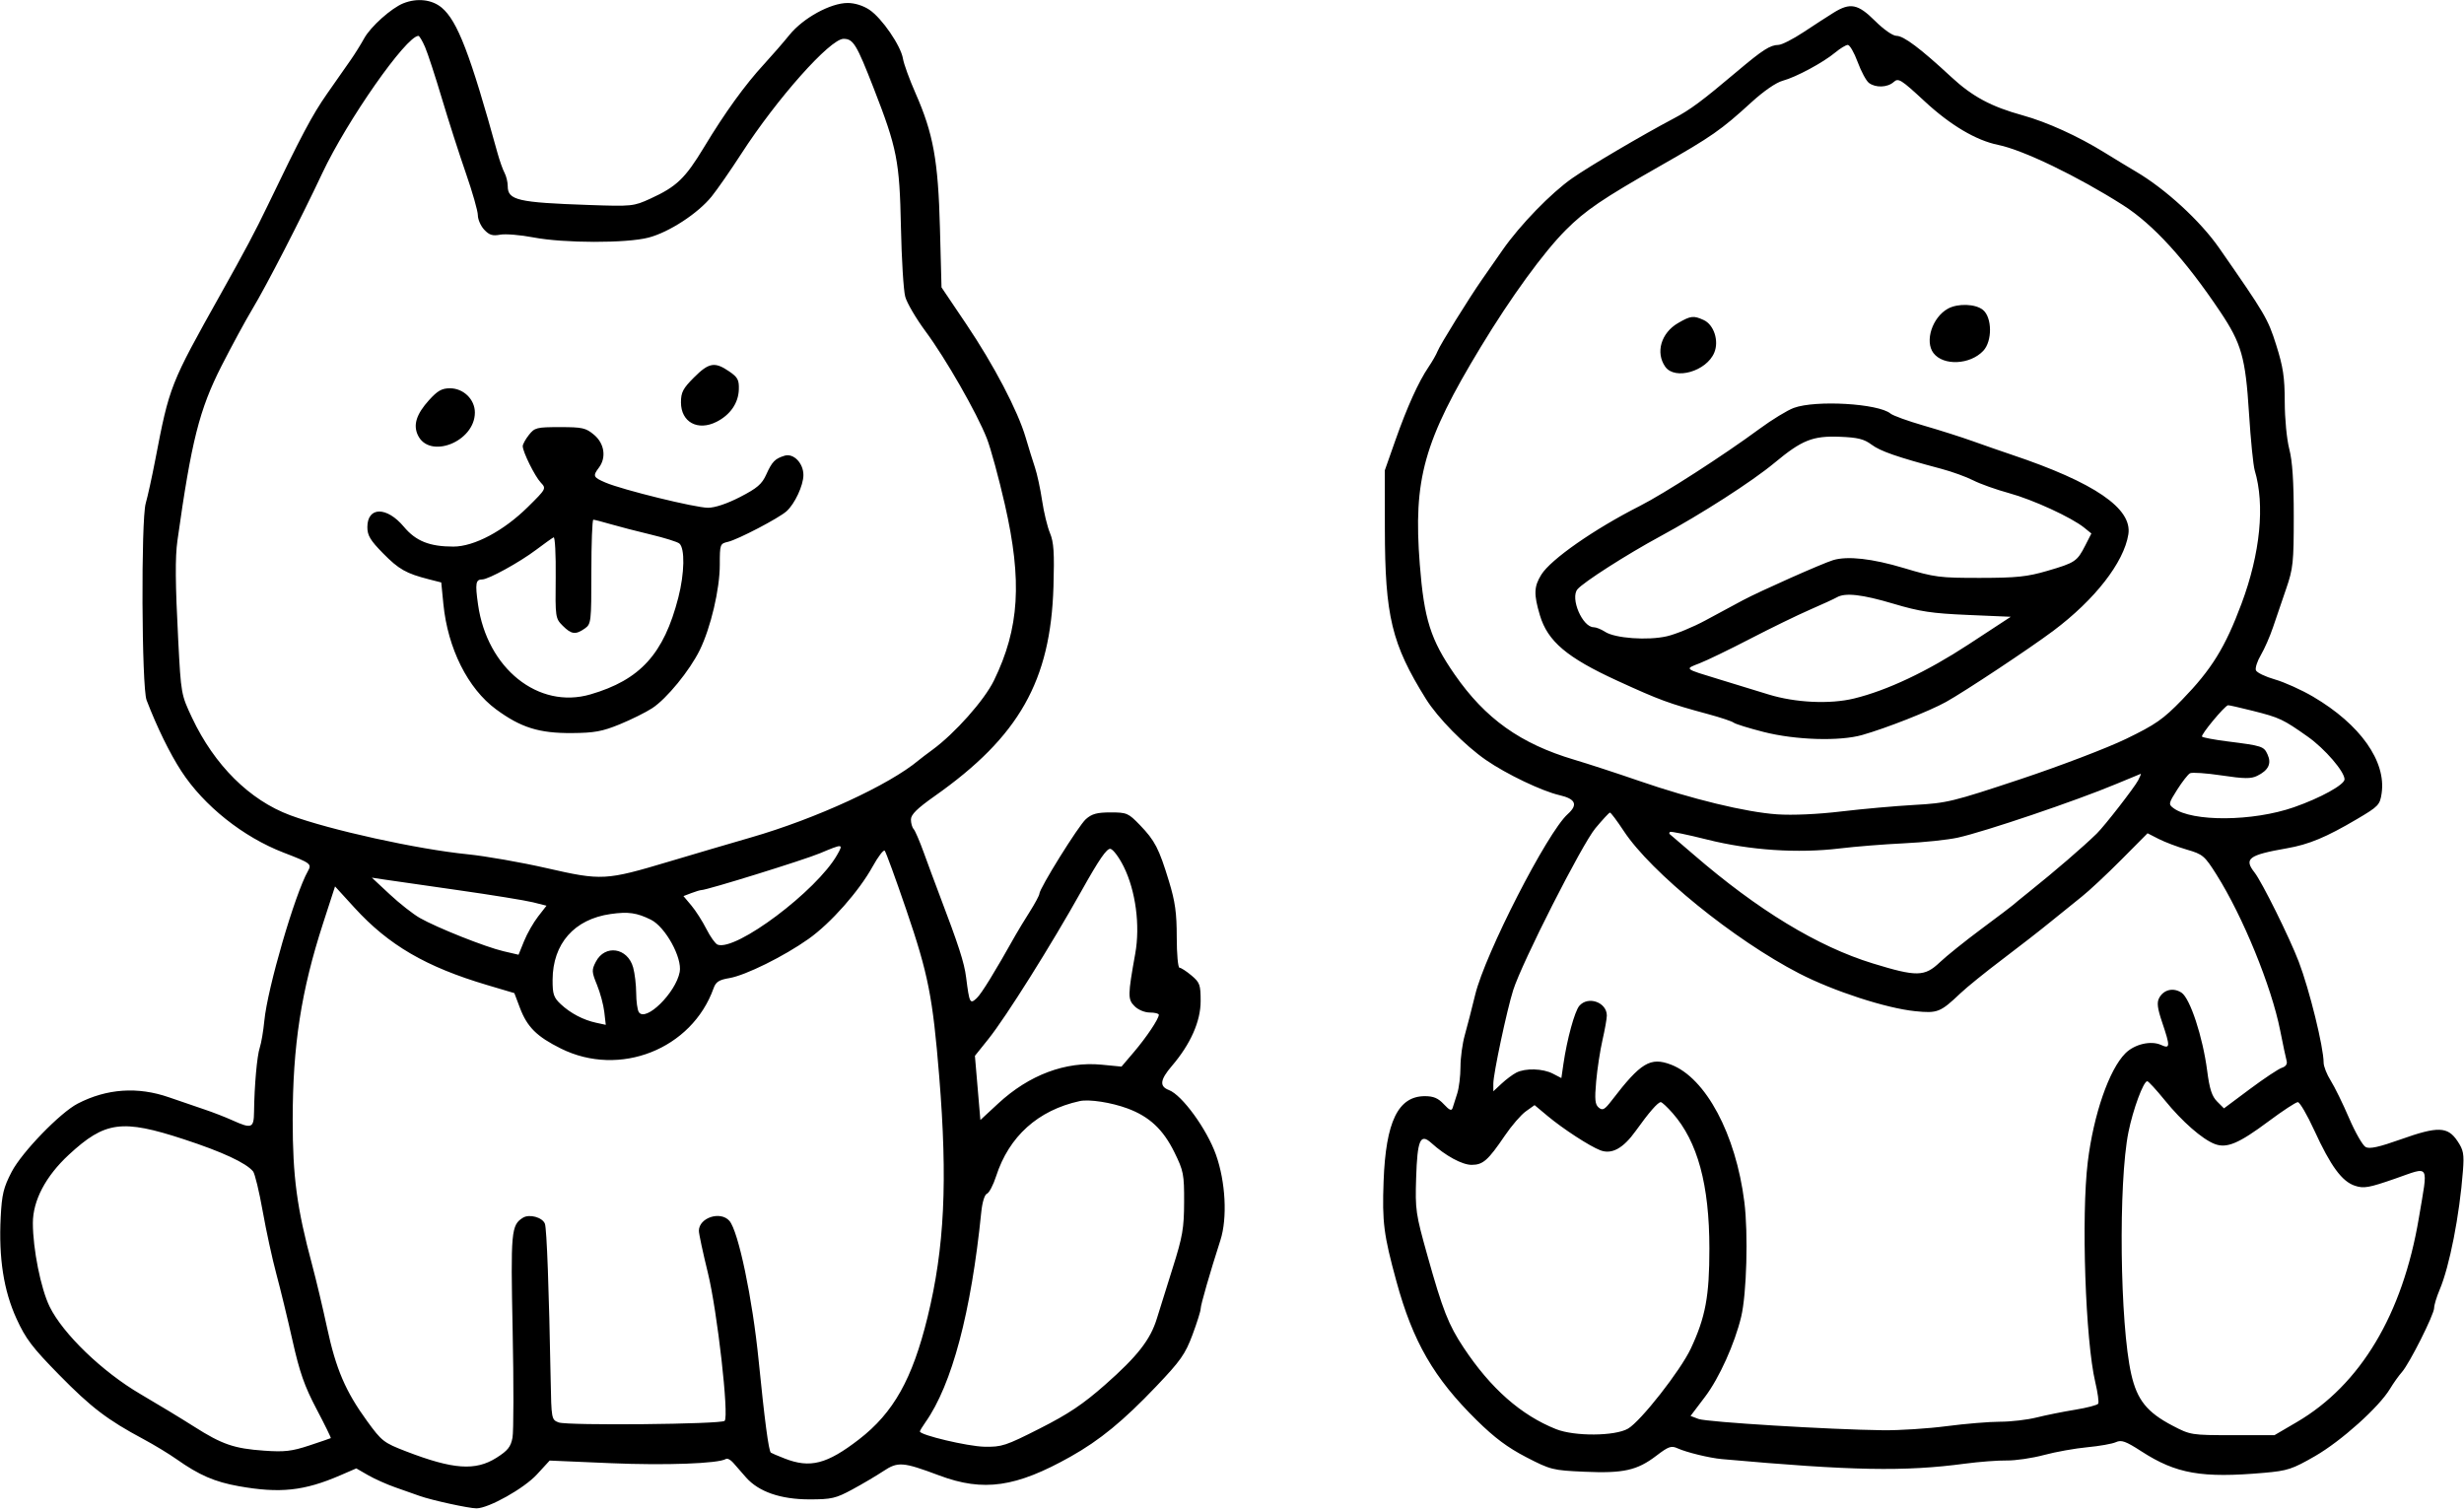 <svg width="825" height="506" viewBox="0 0 825 506" fill="none" xmlns="http://www.w3.org/2000/svg">
<path x="0" y="0" fill-rule="evenodd" clip-rule="evenodd" d="M135.054 1.104C131.035 2.709 124.093 8.918 121.936 12.836C120.827 14.851 118.818 18.075 117.471 20C116.124 21.925 112.543 27.046 109.514 31.38C104.544 38.492 100.925 45.305 89.535 69C85.501 77.392 82.067 83.856 73.863 98.5C56.952 128.685 56.756 129.181 51.979 154C50.867 159.775 49.435 166.3 48.795 168.5C47.187 174.031 47.427 230.116 49.078 234.411C52.575 243.511 56.843 252.231 60.71 258.173C68.266 269.786 81.402 280.247 95 285.479C104.058 288.965 104.449 289.262 103.105 291.632C98.739 299.33 89.563 330.826 88.507 341.74C88.175 345.172 87.488 349.222 86.98 350.74C86.053 353.512 85.17 363.4 85.059 372.25C84.991 377.734 84.285 378.008 77.777 375.069C75.425 374.007 71.25 372.387 68.5 371.468C65.75 370.549 60.404 368.718 56.619 367.399C46.129 363.742 35.766 364.45 26.02 369.49C20.134 372.533 7.329 385.758 3.912 392.321C1.174 397.582 0.627 399.838 0.233 407.5C-0.471 421.181 1.223 432.07 5.517 441.48C8.606 448.249 10.78 451.112 19.83 460.331C30.54 471.241 35.939 475.358 48 481.812C51.575 483.725 56.597 486.77 59.16 488.579C66.685 493.89 71.893 496.146 79.937 497.581C93.728 500.041 101.826 499.178 113.898 493.96L119.297 491.626L123.235 493.893C125.401 495.14 129.497 496.973 132.337 497.966C135.177 498.96 138.85 500.255 140.5 500.845C144.515 502.279 156.992 505.006 159.528 505.003C163.599 504.997 175.454 498.349 179.768 493.652L184.037 489.005L204.49 489.881C222.823 490.666 240.545 490.017 243.05 488.469C243.533 488.171 244.622 488.731 245.472 489.714C246.321 490.696 248.25 492.904 249.758 494.62C254.002 499.45 261.359 502 271.047 502C278.406 502 279.837 501.668 285.362 498.682C288.738 496.858 293.401 494.105 295.725 492.566C300.66 489.297 302.261 489.419 314.5 493.999C329.296 499.536 340.183 497.968 358.5 487.662C368.249 482.176 376.107 475.728 387.081 464.21C395.282 455.601 396.857 453.365 399.264 446.911C400.783 442.835 402.021 438.891 402.014 438.146C402.001 436.916 405.113 426.118 408.621 415.215C411 407.823 410.362 395.667 407.119 386.577C404.06 378.004 395.78 366.627 391.382 364.955C388.121 363.715 388.392 361.528 392.385 356.863C398.605 349.597 402 341.947 402 335.199C402 329.703 401.732 328.952 398.923 326.589C397.231 325.165 395.431 324 394.923 324C394.415 324 394 319.411 394 313.802C394 305.667 393.473 301.873 391.394 295.052C388.05 284.08 386.684 281.434 381.683 276.25C377.796 272.22 377.286 272 371.848 272C367.317 272 365.578 272.473 363.575 274.25C361.095 276.449 348 297.478 348 299.261C348 299.756 346.531 302.487 344.736 305.331C342.94 308.174 340.84 311.625 340.068 313C333.047 325.511 328.616 332.71 327.022 334.194C324.772 336.29 324.577 335.906 323.473 327.211C322.844 322.259 320.998 316.549 314.513 299.5C313.049 295.65 310.712 289.35 309.32 285.5C307.928 281.65 306.387 278.072 305.895 277.55C305.403 277.027 305 275.596 305 274.369C305 272.717 307.068 270.68 312.961 266.527C341.202 246.625 351.786 227.957 352.724 196.389C353.06 185.055 352.831 181.53 351.556 178.479C350.683 176.39 349.495 171.49 348.917 167.59C348.339 163.691 347.261 158.7 346.523 156.5C345.785 154.3 344.388 149.8 343.419 146.5C340.783 137.52 332.767 122.217 323.496 108.465L315.238 96.215L314.714 76.358C314.116 53.681 312.494 44.738 306.517 31.163C304.498 26.577 302.613 21.388 302.328 19.632C301.628 15.321 295.286 6.082 291.102 3.277C289.021 1.883 286.2 1 283.824 1C278.085 1 268.939 6.009 264.344 11.668C262.23 14.272 258.405 18.674 255.845 21.451C249.462 28.375 242.772 37.628 235.763 49.232C229.404 59.757 226.565 62.479 217.71 66.532C212.174 69.067 211.569 69.129 197.253 68.634C173.321 67.805 170 67.035 170 62.312C170 60.968 169.516 58.963 168.923 57.857C168.331 56.75 167.267 53.743 166.558 51.173C157.448 18.139 153.177 7.009 147.909 2.577C144.644 -0.171 139.671 -0.74 135.054 1.104ZM613.899 4.266C611.918 5.495 607.418 8.408 603.899 10.74C600.379 13.073 596.6 15.001 595.5 15.026C592.651 15.09 590.235 16.64 581.508 24C569.815 33.861 565.961 36.725 560.5 39.608C549.851 45.23 532.263 55.582 526.412 59.672C519.304 64.641 508.942 75.318 503.115 83.676C500.882 86.879 497.802 91.3 496.27 93.5C491.736 100.013 482.131 115.494 481.335 117.574C480.929 118.633 479.572 121.011 478.32 122.857C474.938 127.845 471.124 136.276 467.173 147.5L463.652 157.5L463.681 177C463.724 206.338 465.953 215.58 477.427 234C481.382 240.35 490.431 249.552 497.563 254.477C504.379 259.183 516.263 264.865 522.117 266.216C527.591 267.48 528.426 269.409 524.878 272.595C518.061 278.716 497.258 319.329 493.936 333C492.801 337.675 491.225 343.79 490.436 346.588C489.646 349.386 489 354.157 489 357.189C489 360.221 488.51 364.231 487.912 366.101C487.313 367.97 486.619 370.15 486.369 370.944C486.026 372.031 485.298 371.723 483.417 369.694C481.544 367.674 479.962 367 477.094 367C468.124 367 463.989 375.518 463.257 395.5C462.754 409.229 463.287 413.398 467.538 428.967C473.072 449.235 480.081 461.362 494.435 475.5C500.394 481.369 504.813 484.666 511.028 487.879C519.202 492.103 519.888 492.275 530.5 492.746C543.557 493.326 548.136 492.306 554.597 487.374C558.685 484.254 559.581 483.944 561.711 484.914C564.671 486.263 572.403 488.143 576.5 488.51C620.213 492.429 637.577 492.752 658 490.029C662.675 489.406 668.914 488.932 671.865 488.977C674.815 489.022 680.44 488.197 684.365 487.143C688.289 486.09 694.812 484.92 698.86 484.543C702.907 484.166 707.22 483.401 708.444 482.844C710.299 481.998 711.723 482.511 717.012 485.93C728.656 493.455 737.165 494.94 758.117 493.102C765.926 492.417 767.52 491.894 775.117 487.519C783.882 482.473 796.521 471.132 800.215 465C801.375 463.075 803.17 460.551 804.204 459.391C806.732 456.554 815 440.108 815 437.914C815 436.953 815.827 434.216 816.837 431.833C820.162 423.989 823.491 407 824.643 392C825.077 386.348 824.835 385.043 822.789 382C819.529 377.15 816.237 377.052 803.907 381.436C796.523 384.062 793.399 384.749 792.072 384.039C791.08 383.508 788.575 379.131 786.505 374.311C784.435 369.492 781.674 363.86 780.37 361.795C779.067 359.729 778 357.018 777.999 355.77C777.997 350.619 773.243 331.323 769.679 322C766.574 313.879 757.368 295.3 754.87 292.115C751.233 287.477 752.863 286.257 765.703 284.013C773.086 282.723 778.837 280.327 789.157 274.243C796.369 269.992 796.849 269.49 797.42 265.615C799.002 254.881 790.262 242.546 774.498 233.263C770.649 230.997 764.883 228.395 761.684 227.481C758.485 226.567 755.626 225.189 755.33 224.418C755.034 223.648 755.783 221.339 756.993 219.288C758.203 217.237 760.029 213.071 761.051 210.03C762.074 206.988 764.055 201.179 765.455 197.119C767.788 190.352 768 188.339 768 172.918C768 161.193 767.546 154.353 766.5 150.339C765.658 147.105 764.992 140.178 764.982 134.54C764.968 126.312 764.451 122.876 762.118 115.5C759.332 106.691 758.498 105.274 742.996 83C736.698 73.95 724.96 63.188 715.079 57.405C713.111 56.252 708.35 53.365 704.5 50.988C695.711 45.561 685.334 40.85 677.27 38.626C666.66 35.7 660.406 32.343 653.31 25.766C643.024 16.231 637.396 12 634.999 12C633.739 12 630.736 9.911 627.809 7C622.069 1.29 619.509 0.787 613.899 4.266ZM142.316 15.75C143.208 17.813 145.749 25.575 147.963 33C150.178 40.425 153.79 51.675 155.991 58C158.191 64.325 159.993 70.653 159.996 72.061C159.998 73.47 160.955 75.648 162.121 76.9C163.797 78.699 164.918 79.05 167.457 78.574C169.225 78.242 174.233 78.652 178.586 79.485C188.803 81.44 209.751 81.476 217.142 79.551C224.02 77.76 233.689 71.457 238.274 65.777C240.173 63.425 244.635 57 248.189 51.5C260.144 33.002 277.94 13 282.442 13C285.684 13 286.793 14.817 292.515 29.5C300.365 49.646 301.199 53.888 301.651 76C301.87 86.725 302.517 97.224 303.089 99.331C303.661 101.439 306.721 106.658 309.888 110.93C316.65 120.05 327.077 138.267 330.425 146.807C331.719 150.112 334.429 160.054 336.447 168.9C342.301 194.578 341.324 210.328 332.791 227.842C329.578 234.435 319.703 245.551 312.164 251.062C310.329 252.403 308.291 253.95 307.637 254.5C297.736 262.815 273.27 274.083 251.437 280.383C244.872 282.277 232.588 285.893 224.14 288.418C202.738 294.814 201.539 294.879 183 290.649C174.475 288.704 162.55 286.616 156.5 286.01C139.769 284.334 110.398 277.866 97.142 272.939C83.582 267.899 71.797 256.193 64.312 240.33C60.653 232.577 60.607 232.324 59.681 214.5C58.684 195.333 58.613 186.646 59.406 181C64.089 147.645 66.752 137.099 74.178 122.501C77.534 115.902 82.173 107.352 84.485 103.501C89.293 95.494 100.648 73.433 107.904 58C116.201 40.352 135.988 12.087 140.098 12.011C140.427 12.005 141.425 13.688 142.316 15.75ZM621.98 20.75C623.148 23.913 624.841 27.063 625.743 27.75C627.989 29.463 631.989 29.319 634.052 27.453C635.624 26.03 636.461 26.552 644.407 33.914C653.046 41.918 661.614 47.001 669 48.505C677.387 50.212 695.665 59.031 710.844 68.693C720.934 75.117 731.617 86.826 743.336 104.307C750.507 115.004 751.838 119.68 753.008 138.27C753.57 147.196 754.435 155.85 754.93 157.5C758.398 169.051 756.793 185.276 750.522 202.077C745.035 216.775 740.508 224.097 730.602 234.297C724.258 240.829 721.765 242.569 711.892 247.359C705.61 250.406 689.734 256.465 676.5 260.867C653.738 268.438 651.907 268.883 641 269.49C634.675 269.843 623.65 270.827 616.5 271.678C608.553 272.624 600.196 272.999 595 272.642C584.553 271.924 566.485 267.546 548.818 261.451C541.493 258.923 531.702 255.728 527.061 254.349C509.074 249.006 497.312 240.619 487.051 225.821C478.997 214.205 476.815 207.324 475.379 189C473.137 160.393 476.703 147.669 495.796 116.153C505.901 99.474 516.78 84.512 524.248 77.023C530.835 70.418 536.534 66.55 556 55.472C573.068 45.758 576.271 43.524 586.363 34.293C590.509 30.501 594.681 27.625 596.901 27.027C601.366 25.824 610.409 20.962 614.5 17.564C616.15 16.193 618.03 15.056 618.678 15.036C619.326 15.016 620.812 17.587 621.98 20.75ZM652.19 103.353C646.967 106.251 644.364 114.263 647.363 118.211C650.664 122.555 659.636 122.145 664.049 117.448C667.102 114.198 667.031 106.28 663.926 103.75C661.42 101.708 655.514 101.508 652.19 103.353ZM561.846 108.165C556.171 111.455 554.238 118.04 557.557 122.777C560.778 127.376 571.381 124.324 573.979 118.05C575.613 114.106 573.853 108.71 570.424 107.147C567.016 105.595 566.089 105.705 561.846 108.165ZM232.368 126.368C228.675 130.062 228 131.352 228 134.713C228 141.332 233.621 144.405 239.912 141.225C244.514 138.898 247.231 134.962 247.378 130.407C247.483 127.174 247.013 126.302 244.102 124.317C239.31 121.049 237.344 121.393 232.368 126.368ZM143.642 133.975C139.46 138.604 138.3 142.168 139.861 145.594C143.666 153.945 159 147.949 159 138.11C159 133.717 155.179 130 150.662 130C147.934 130 146.499 130.813 143.642 133.975ZM600.593 136.572C598.444 137.36 593.269 140.522 589.093 143.6C577.043 152.48 557.169 165.281 549 169.424C533.736 177.165 519.216 187.297 516.054 192.412C513.585 196.407 513.497 198.944 515.583 205.966C518.18 214.714 524.63 220.171 541.515 227.909C555.748 234.431 558.758 235.538 571.977 239.111C576.089 240.222 579.914 241.499 580.477 241.949C581.039 242.399 585.55 243.799 590.5 245.06C601.177 247.781 615.904 248.236 623.5 246.081C631.571 243.791 646.097 238.064 651.568 235.014C657.988 231.435 679.62 217.092 687.5 211.19C701.42 200.763 711.119 188.301 712.617 178.917C714.004 170.23 701.261 161.533 673.5 152.221C670.2 151.114 664.35 149.08 660.5 147.701C656.65 146.323 649.225 143.963 644 142.458C638.775 140.953 633.825 139.16 633 138.474C628.945 135.099 607.973 133.868 600.593 136.572ZM177.073 145.635C175.933 147.084 175.01 148.772 175.022 149.385C175.061 151.355 179.062 159.433 181.045 161.546C182.954 163.58 182.927 163.63 176.733 169.751C168.635 177.753 158.759 183 151.793 183C143.839 183 139.231 181.157 135.237 176.379C129.5 169.516 123 169.576 123 176.49C123 179.271 123.981 180.909 128.25 185.251C133.521 190.614 135.989 192.011 143.621 193.957L147.742 195.008L148.455 202.243C149.919 217.093 156.642 230.532 166.088 237.486C174.397 243.603 180.51 245.515 191.5 245.433C199.014 245.378 201.656 244.894 207.5 242.502C211.35 240.926 216.248 238.494 218.384 237.097C223.223 233.933 230.946 224.49 234.303 217.634C237.978 210.129 241 197.253 241 189.102C241 182.216 241.069 182.022 243.75 181.404C247.079 180.635 260.77 173.486 263.356 171.166C266.117 168.688 269 162.494 269 159.04C269 155.059 265.685 151.656 262.699 152.571C259.475 153.559 258.503 154.558 256.547 158.896C255.108 162.088 253.504 163.462 247.79 166.402C243.435 168.642 239.385 170 237.06 170C232.833 170 208.456 164.015 202.75 161.576C198.596 159.801 198.406 159.37 200.532 156.559C203.073 153.198 202.385 148.502 198.923 145.589C196.151 143.256 195.021 143 187.496 143C179.666 143 179.016 143.164 177.073 145.635ZM626.634 148.863C629.605 151.083 635.23 153.033 650 156.962C653.575 157.913 658.38 159.653 660.677 160.829C662.974 162.004 668.374 163.929 672.677 165.105C680.669 167.291 693.615 173.245 697.869 176.692L700.239 178.612L698.192 182.623C695.471 187.958 694.808 188.402 685.5 191.124C678.757 193.096 675.221 193.467 663 193.482C649.454 193.499 647.776 193.283 637.5 190.198C626.862 187.005 618.615 186.08 613.763 187.536C610.262 188.587 589.221 197.939 583.561 200.959C580.777 202.445 575.125 205.487 571 207.721C566.875 209.954 561.077 212.34 558.115 213.023C551.686 214.505 540.738 213.713 537.397 211.525C536.118 210.686 534.412 210 533.608 210C529.84 210 525.679 200.299 528.162 197.303C530.115 194.947 544.718 185.602 555.849 179.586C569.583 172.163 586.679 161.172 594.111 154.987C603.315 147.328 606.934 145.88 616 146.232C622.015 146.465 624.121 146.986 626.634 148.863ZM204.412 175.483C207.21 176.298 213.27 177.866 217.879 178.967C222.487 180.068 226.794 181.414 227.449 181.958C229.368 183.55 229.213 191.909 227.114 200.083C222.275 218.929 214.36 227.642 197.67 232.493C180.27 237.552 163.089 223.806 160.057 202.4C159.052 195.3 159.268 194 161.457 194C163.525 194 173.936 188.278 179.5 184.083C182.25 182.009 184.886 180.13 185.358 179.906C185.83 179.683 186.145 185.686 186.06 193.247C185.907 206.679 185.961 207.052 188.407 209.497C191.315 212.406 192.719 212.586 195.777 210.443C197.93 208.936 198 208.335 198 191.443C198 181.849 198.298 174 198.662 174C199.026 174 201.614 174.667 204.412 175.483ZM634 202.139C642.793 204.758 646.837 205.367 658.874 205.883L673.248 206.5L659.088 215.772C645.255 224.83 631.874 231.151 620.807 233.854C612.712 235.831 601.154 235.286 592.113 232.5C587.651 231.125 580.288 228.868 575.75 227.485C563.704 223.813 563.983 224.035 569 222.095C571.475 221.138 579.125 217.437 586 213.871C592.875 210.304 601.875 205.921 606 204.13C610.125 202.339 614.175 200.478 615 199.996C617.792 198.361 623.462 199.001 634 202.139ZM754.262 237.987C763.284 240.26 764.414 240.791 772.724 246.665C778.415 250.687 785 258.332 785 260.918C785 262.724 776.95 267.165 768.05 270.269C754.291 275.068 733.961 275.209 727.704 270.55C726.007 269.286 726.077 268.948 728.969 264.388C730.652 261.735 732.585 259.261 733.264 258.892C733.944 258.522 738.706 258.849 743.846 259.618C751.416 260.751 753.679 260.778 755.754 259.759C759.531 257.903 760.621 255.659 759.23 252.605C757.979 249.86 757.484 249.699 745.694 248.208C741.401 247.665 737.619 246.952 737.29 246.624C736.745 246.079 744.837 236.318 746 236.117C746.275 236.07 749.993 236.911 754.262 237.987ZM715.901 261.25C714.645 263.667 704.678 276.496 702.077 279.044C697.538 283.491 688.102 291.623 679.5 298.502C676.75 300.701 674.275 302.727 674 303.005C673.725 303.283 669 306.854 663.5 310.942C658 315.029 651.7 320.085 649.5 322.176C644.386 327.037 641.778 327.081 627.024 322.551C608.606 316.896 588.553 304.71 567 286.076C562.875 282.509 559.312 279.458 559.083 279.295C558.854 279.133 558.875 278.792 559.129 278.537C559.384 278.283 564.971 279.429 571.546 281.083C585.861 284.686 601.941 285.763 616 284.06C621.225 283.427 630.9 282.655 637.5 282.343C644.1 282.032 652.2 281.179 655.5 280.448C664.662 278.417 695.123 268.103 708.5 262.501C712.9 260.659 716.628 259.117 716.785 259.076C716.942 259.034 716.544 260.012 715.901 261.25ZM543.688 278.25C552.793 292.088 580.626 314.678 602.424 325.921C613.89 331.835 631.504 337.565 641.248 338.55C648.744 339.308 649.657 338.947 656.415 332.537C658.568 330.494 664.868 325.398 670.415 321.212C675.962 317.026 683.2 311.392 686.5 308.692C689.8 305.992 694.525 302.181 697 300.222C699.475 298.262 705.448 292.682 710.273 287.821L719.047 278.983L722.803 280.9C724.87 281.954 729.109 283.557 732.225 284.463C737.554 286.012 738.141 286.507 742.119 292.805C750.945 306.779 760.541 330.257 763.453 345C764.376 349.675 765.346 354.251 765.608 355.169C765.911 356.232 765.342 357.074 764.042 357.487C762.919 357.843 758.092 361.049 753.315 364.61L744.63 371.085L742.339 368.792C740.589 367.041 739.803 364.611 739.01 358.5C737.535 347.141 733.291 334.237 730.408 332.348C727.661 330.548 724.435 331.318 722.929 334.133C722.113 335.658 722.349 337.577 723.93 342.259C726.681 350.406 726.642 351.25 723.577 349.853C720.171 348.301 714.691 349.582 711.627 352.645C706.186 358.087 700.974 373.124 699.036 388.974C696.816 407.128 698.239 448.843 701.553 462.805C702.376 466.273 702.812 469.495 702.521 469.965C702.231 470.436 698.732 471.35 694.746 471.996C690.761 472.643 684.96 473.808 681.856 474.586C678.751 475.364 673.262 476 669.657 476C666.052 476 658.005 476.668 651.775 477.485C645.545 478.302 635.96 478.917 630.474 478.853C612.716 478.645 571.456 476.124 568.706 475.078L566.033 474.062L570.91 467.619C575.63 461.382 580.833 449.852 582.984 440.859C584.818 433.187 585.375 413.019 584.045 402.415C581.201 379.751 571.129 360.888 559.5 356.447C552.588 353.807 549.361 355.753 539.666 368.406C537.27 371.532 536.594 371.908 535.298 370.832C534.05 369.797 533.889 368.155 534.433 362.03C534.8 357.888 535.753 351.66 536.551 348.188C537.348 344.716 538 341.036 538 340.009C538 335.565 531.739 333.347 528.798 336.75C527.237 338.556 524.668 347.938 523.467 356.219L522.782 360.939L519.941 359.469C516.563 357.723 510.73 357.557 507.684 359.122C506.483 359.739 504.262 361.399 502.75 362.809L500 365.374V362.767C500 359.491 504.533 338.17 506.647 331.5C509.578 322.254 529.656 282.721 534.17 277.307C536.552 274.451 538.742 272.089 539.038 272.057C539.334 272.026 541.426 274.813 543.688 278.25ZM280.307 286.189C273.485 298.231 246.349 318.606 240.251 316.266C239.512 315.982 237.828 313.621 236.509 311.018C235.19 308.415 232.923 304.874 231.472 303.149L228.834 300.014L231.482 299.007C232.938 298.453 234.452 298 234.846 298C236.711 298 269.206 287.914 274.5 285.692C282.293 282.422 282.434 282.434 280.307 286.189ZM303.433 304.577C310.798 326.15 312.297 333.729 314.465 360.346C317.325 395.463 316.244 417.819 310.563 441C305.48 461.744 299.16 473.005 287.593 481.929C276.877 490.195 271.264 491.644 262.77 488.337C260.422 487.423 258.322 486.532 258.104 486.358C257.366 485.768 256.014 475.574 254.011 455.5C251.934 434.689 247.22 412.179 244.221 408.75C241.225 405.325 234 407.689 234 412.094C234 413.076 235.36 419.419 237.022 426.189C240.167 439.001 244.148 474.185 242.625 475.708C241.48 476.853 189.973 477.347 187.058 476.24C184.654 475.328 184.612 475.104 184.372 461.907C183.824 431.814 183.067 411.339 182.442 409.709C181.619 407.565 177.234 406.366 175.095 407.701C171.151 410.162 170.962 412.236 171.646 445.53C172.009 463.147 171.986 479.26 171.596 481.338C171.021 484.406 170.017 485.668 166.248 488.058C159.192 492.533 151.726 492.004 135.929 485.913C128.479 483.039 127.811 482.52 122.911 475.782C115.69 465.855 112.487 458.381 109.505 444.501C108.087 437.901 105.84 428.451 104.512 423.501C99.401 404.454 98 394.003 98 374.943C98 350.086 100.831 331.764 108.17 309.137L112.179 296.775L118.69 303.908C130.132 316.446 142.621 323.722 163.147 329.81L172.216 332.5L174.071 337.406C176.51 343.859 179.71 347.04 187.815 351.066C207.475 360.832 231.656 351.268 238.931 330.848C239.685 328.732 240.746 328.051 244.188 327.475C249.58 326.573 262.525 320.169 270.741 314.34C278.163 309.074 287.572 298.44 292.18 290.11C294.006 286.809 295.822 284.428 296.215 284.819C296.609 285.211 299.857 294.101 303.433 304.577ZM376.252 290.17C380.253 298.253 381.792 309.855 380.108 319.25C377.588 333.31 377.572 334.572 379.883 336.883C381.098 338.098 383.278 339 385 339C386.65 339 387.998 339.337 387.996 339.75C387.989 341.121 383.888 347.258 379.667 352.214L375.5 357.106L368.872 356.464C356.777 355.292 344.578 359.868 334.212 369.464L328.252 374.982L327.337 364.241L326.421 353.5L330.961 347.834C336.806 340.539 351.932 316.463 362.151 298.191C368 287.732 370.597 283.968 371.803 284.201C372.712 284.376 374.713 287.062 376.252 290.17ZM153.222 298.005C164.618 299.629 175.977 301.469 178.463 302.095L182.983 303.233L180.157 306.867C178.603 308.865 176.496 312.559 175.476 315.075L173.621 319.649L168.56 318.472C162.57 317.078 146.325 310.617 140.565 307.338C138.329 306.065 133.8 302.509 130.5 299.434L124.5 293.845L128.5 294.45C130.7 294.782 141.825 296.382 153.222 298.005ZM217.95 307.93C222.781 310.331 228.474 320.661 227.583 325.411C226.267 332.425 216.12 342.374 213.883 338.844C213.414 338.105 213.021 335.25 213.01 332.5C212.998 329.75 212.541 325.888 211.994 323.919C210.143 317.256 202.551 316.101 199.491 322.017C198.069 324.768 198.1 325.381 199.892 329.752C200.961 332.364 202.059 336.44 202.331 338.81L202.826 343.121L199.663 342.44C195.309 341.503 191.014 339.253 187.75 336.199C185.38 333.982 185.003 332.856 185.022 328.063C185.07 315.922 192.28 307.744 204.461 306.015C210.363 305.177 213.231 305.585 217.95 307.93ZM724.83 368.383C730.594 375.488 737.39 381.438 741.548 383.018C745.578 384.55 749.589 382.861 759.547 375.437C764.296 371.897 768.711 369 769.359 369C770.008 369 772.486 373.246 774.866 378.435C780.37 390.434 784.127 395.557 788.477 396.992C791.46 397.977 793.106 397.686 801.938 394.618C813.809 390.493 813.015 389.168 809.873 407.85C804.461 440.032 790.329 463.65 769.022 476.123L761.544 480.5H747.522C733.706 480.5 733.411 480.453 727.413 477.318C718.871 472.852 715.551 468.718 713.593 460.108C709.775 443.323 709.229 395.97 712.657 379C714.196 371.385 717.669 362 718.949 362C719.335 362 721.981 364.872 724.83 368.383ZM377.5 371.11C384.828 373.82 389.448 378.133 393.205 385.77C396.278 392.017 396.498 393.145 396.467 402.485C396.437 411.241 395.957 414.009 392.647 424.5C390.565 431.1 388.177 438.732 387.341 441.461C385.17 448.55 380.837 454.09 370 463.636C362.604 470.151 357.77 473.389 348.176 478.253C336.7 484.07 335.419 484.491 329.548 484.367C323.996 484.25 308 480.458 308 479.259C308 479.011 308.842 477.614 309.872 476.154C318.728 463.595 325.153 439.405 328.55 405.833C328.889 402.481 329.668 399.958 330.457 399.655C331.191 399.373 332.566 396.748 333.512 393.821C337.835 380.45 347.549 371.714 361.5 368.65C364.656 367.957 372.046 369.093 377.5 371.11ZM560.044 372.703C568.411 382.233 572.33 396.669 572.34 418C572.347 433.962 571.04 441.003 566.121 451.5C562.672 458.86 549.359 475.838 545.094 478.316C540.723 480.855 527.186 480.949 521 478.483C509.261 473.803 499.146 464.889 490.07 451.225C484.985 443.57 483.049 438.646 477.911 420.302C474.004 406.356 473.814 405.044 474.154 394.351C474.559 381.596 475.543 379.334 479.237 382.671C484.015 386.987 489.563 390 492.732 390C496.533 390 498.214 388.52 503.867 380.197C506.121 376.877 509.28 373.225 510.888 372.08L513.81 369.999L518.152 373.627C523.327 377.951 532.285 383.778 535.827 385.124C539.666 386.584 543.482 384.492 547.681 378.626C552.129 372.411 555.103 369 556.071 369C556.468 369 558.256 370.666 560.044 372.703ZM61.555 381.428C74.441 385.648 82.38 389.334 84.738 392.192C85.332 392.912 86.779 398.9 87.954 405.5C89.129 412.1 91.183 421.55 92.519 426.5C93.855 431.45 96.294 441.498 97.939 448.83C100.327 459.473 101.946 464.09 105.973 471.738C108.746 477.007 110.9 481.394 110.758 481.488C110.616 481.582 107.366 482.695 103.535 483.963C97.695 485.894 95.263 486.174 88.48 485.696C78.364 484.982 74.38 483.615 64.979 477.632C60.866 475.014 52.775 470.11 47 466.735C34.293 459.309 21.076 446.576 16.613 437.462C13.673 431.458 11.01 418.18 11.005 409.5C11 401.944 15.294 393.785 23.054 386.606C35.156 375.41 40.841 374.646 61.555 381.428Z" fill="black"/>
</svg>
